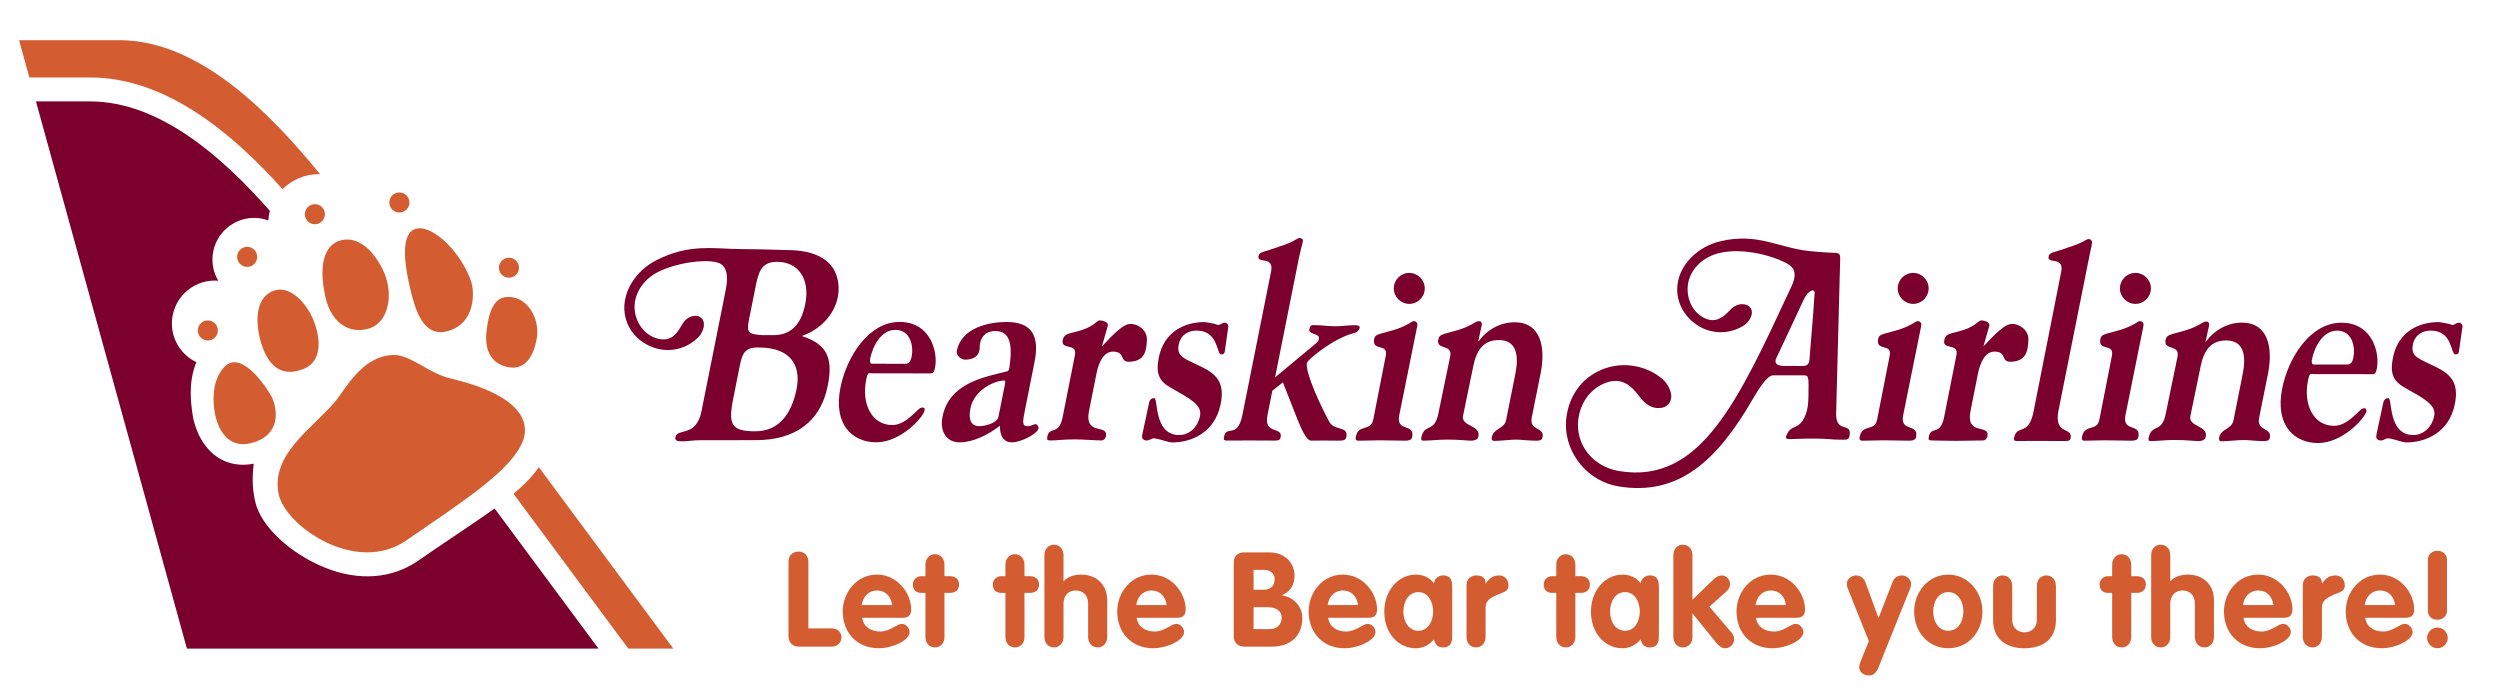 <?xml version="1.0" ?>
<svg xmlns="http://www.w3.org/2000/svg" viewBox="0 0 694 192" enable-background="new 0 0 694 192" xml:space="preserve">
	<path fill="#D35D31" d="M62.374,101.774c-4.307,4.361-3.034,11.998-2.456,14.153c0.854,3.276,3.596,9.476,11.123,6.666  c7.539-2.797,5.458-9.994,4.527-12.136C74.802,108.718,67.296,96.785,62.374,101.774"/>
	<path fill="#D35D31" d="M75.815,80.762c-5.221,2.061-4.94,9.313-3.232,14.748c1.724,5.43,5.06,9.458,11.58,6.951  c6.503-2.513,4.229-11.23,2.06-15.28C84.074,83.123,79.9,79.142,75.815,80.762"/>
	<path fill="#D35D31" d="M94.141,66.856c-4.085,1.369-5.749,6.822-3.838,15.454c1.921,8.614,7.979,10.505,12.709,8.679  c4.736-1.81,6.553-9.395,3.227-16.173C102.917,68.058,98.298,65.453,94.141,66.856"/>
	<path fill="#D35D31" d="M114.829,63.745c-3.844,1.963-2.263,11.019-0.886,16.658c1.36,5.638,3.595,13.709,10.771,11.391  c7.175-2.311,7.213-10.605,5.936-14.082C127.449,69.093,119.107,61.56,114.829,63.745"/>
	<path fill="#D35D31" d="M142.687,82.6c-5.275-1.173-6.899,3.277-7.616,9.237c-0.721,5.956,1.779,9.447,6.267,10.138  c4.487,0.7,6.795-3.09,7.659-7.97C149.867,89.109,147.141,83.589,142.687,82.6"/>
	<path fill="#D35D31" d="M112.775,150.038c15.242-10.528,29.675-19.636,32.511-27.998c1.663-4.897-0.535-12.365-20.457-17.05  c-5.705-1.341-10.941-6.523-15.49-6.451c-8.761,0.146-13.31,9.291-16.139,12.739c-5.947,7.269-18.155,14.694-15.854,25.836  C79.19,146.097,98.871,159.639,112.775,150.038"/>
	<path fill="#D35D31" d="M54.912,91.738c0-1.539,1.244-2.787,2.786-2.787c1.536,0,2.786,1.248,2.786,2.787s-1.25,2.789-2.786,2.789  C56.156,94.527,54.912,93.277,54.912,91.738"/>
	<path fill="#D35D31" d="M65.826,71.3c0-1.534,1.25-2.777,2.792-2.777c1.536,0,2.78,1.243,2.78,2.777c0,1.542-1.244,2.787-2.78,2.787  C67.076,74.087,65.826,72.842,65.826,71.3"/>
	<path fill="#D35D31" d="M84.625,59.467c0-1.545,1.244-2.789,2.78-2.789c1.553,0,2.792,1.244,2.792,2.789  c0,1.528-1.239,2.786-2.792,2.786C85.87,62.253,84.625,60.995,84.625,59.467"/>
	<path fill="#D35D31" d="M108.083,56.218c0-1.553,1.239-2.792,2.786-2.792c1.537,0,2.787,1.239,2.787,2.792  c0,1.53-1.25,2.784-2.787,2.784C109.323,59.002,108.083,57.748,108.083,56.218"/>
	<path fill="#D35D31" d="M138.502,74.324c0-1.537,1.244-2.793,2.786-2.793c1.536,0,2.791,1.256,2.791,2.793  c0,1.53-1.255,2.783-2.791,2.783C139.746,77.107,138.502,75.854,138.502,74.324"/>
	<path fill="#7B002B" d="M502.445,98.09c-0.203,2.211,0.039,3.508-2.092,3.508l-4.945-0.012c-1.184,0-3.265-0.208-2.252-2.296  c1.189-2.453,5.115-10.864,7.539-16.088c1.266-2.733,3.105-3.224,3.045-1.85C503.674,82.848,503.008,91.645,502.445,98.09   M509.704,115.001l1.134-43.254c0.017-0.758-0.071-1.518-1.218-1.548c-0.952-0.028-3.645-0.112-7.378-0.507  c-8.496-0.888-14.201-5.121-24.531-2.75c-6.272,1.442-11.377,6.343-12.038,12.078c-0.061,0.454-0.088,0.933-0.088,1.415  c0.044,4.353,2.577,8.089,6.085,10.139c0.083,0.061,0.17,0.117,0.253,0.168c1.746,0.952,3.717,1.5,5.831,1.483  c2.286-0.022,4.51-0.684,6.415-1.927c0.898-0.59,2.451-2.371,2.115-4.023c-0.188-0.937-0.897-1.583-1.949-1.771  c-2.175-0.397-3.519,0.977-4.604,2.094c-1.51,1.544-3.574,3.153-6.554,1.702c-2.956-1.438-4.674-4.511-4.708-7.922  c0-0.383,0.017-0.763,0.062-1.141c0.518-4.446,4.195-8.038,9.119-9.076c6.299-1.341,14.097,0.749,17.78,2.655  c1.607,0.83,4.063,1.981,1.916,6.603c-14.697,31.578-25.192,55.21-47.968,51.33c-6.701-1.14-11.338-6.474-11.338-12.734  c0-0.518,0.033-1.043,0.099-1.571c0.579-4.73,3.465-8.712,7.809-10.239c4.351-1.533,6.949,1.026,8.794,3.405  c1.333,1.719,2.979,3.853,6.052,3.654c1.493-0.107,2.583-0.887,2.99-2.154c0.721-2.237-1.129-4.952-2.29-5.911  c-2.451-2.04-5.419-3.319-8.591-3.708c-2.924-0.366-5.755,0.086-8.314,1.138c-0.127,0.052-0.259,0.101-0.375,0.182  c-5.204,2.289-8.651,7.128-9.399,13.16c-0.077,0.672-0.116,1.324-0.116,1.984c0,8.04,6.053,15.608,14.516,17.047  c16.933,2.879,27.648-7.473,37.308-24.142c3.111-5.365,4.647-6.674,5.76-6.674l8.116,0.006c1.718,0,1.739-0.075,1.625,5.849  c-0.072,2.044-0.138,3.415-0.793,5.085c-1.808,4.639-3.971,2.31-5.348,5.833c-0.418,1.063,0.518,0.915,1.696,0.915  c1.91,0,2.792-0.141,5.683-0.124c4.345,0,5.006,0.299,7.379,0.299c1.779,0,2.583,0.227,2.808-1.134  C514.098,117.019,509.72,120.387,509.704,115.001"/>
	<path fill="#7B002B" d="M214.646,93.04h-3.111c-3.761-0.309-4.35-0.608-3.612-4.334l1.762-8.81c0.854-4.328,1.574-7.211,6.046-7.211  c5.859,0.005,9.212,4.729,7.808,11.718C222.416,90.02,219.651,93.04,214.646,93.04 M221.16,107.853  c-1.47,7.365-5.11,11.884-11.563,11.877c-6.382-0.005-7.544-1.72-6.085-8.92l1.696-8.517c0.782-3.949,1.299-5.827,5.182-5.839  C221.193,96.424,222.075,103.293,221.16,107.853 M232.569,82.492c0.375-1.828,2.038-13.059-14.075-13.072  c-0.947,0-7.368-0.259-11.761-0.259c-8.558,0-15.182-1.715-24.609,3.12c-5.733,2.932-9.482,8.931-8.723,14.652  c0.061,0.469,0.154,0.936,0.281,1.399c1.096,4.207,4.466,7.202,8.371,8.345c0.099,0.035,0.192,0.057,0.291,0.09  c1.911,0.501,3.965,0.543,6.014,0.018c2.213-0.576,4.202-1.771,5.743-3.451c0.733-0.789,1.795-2.893,1.069-4.41  c-0.408-0.861-1.256-1.313-2.33-1.239c-2.191,0.141-3.166,1.81-3.948,3.163c-1.08,1.861-2.688,3.92-5.925,3.248  c-3.232-0.676-5.645-3.231-6.509-6.528c-0.104-0.372-0.177-0.745-0.226-1.119c-0.589-4.437,2.098-8.818,6.614-11.034  c4.857-2.391,12.351-3.536,16.123-2.589c1.823,0.457,3.635,1.969,2.478,7.753l-6.706,33.558c-1.471,7.364-6.729,4.648-7.225,7.161  c-0.205,1.056,0.412,1.212,1.927,1.212c1.388,0,3.156-0.308,4.747-0.303c3.282,0,5.837-0.025,15.65-0.025  c10.732,0.005,17.929-5.005,19.928-15.032c1.365-6.839,0.518-11.45-7.037-13.803l0.027-0.146  C227.785,91.446,231.623,87.278,232.569,82.492"/>
	<path fill="#7B002B" d="M251.155,100.991c1.123,0,1.629-0.525,1.927-2.06c0.567-2.885-0.369-7.356-4.516-7.361  c-3.953,0-6.299,4.477-6.993,7.96c-0.243,1.225,0.259,1.444,0.451,1.444L251.155,100.991z M242.267,103.641  c-1.189,0-1.338-0.534-1.834,1.894c-1.294,6.526,1.531,12.457,7.263,12.457c3.871,0,6.922-4.473,7.924-4.791  c0.639-0.198,1.211-0.058,1.041,0.775c-0.385,1.9-6.635,8.809-13.419,8.809c-6.509-0.017-12.004-4.793-9.934-15.2  c1.756-8.734,7.93-18.225,16.41-18.22c8.826,0.012,10.655,8.662,9.867,12.608c-0.336,1.673-0.732,1.673-1.129,1.673L242.267,103.641  z"/>
	<path fill="#7B002B" d="M278.637,108.365c0.408-2.048,0.667-2.729,0.083-2.729c-2.566,0-8.293,2.573-9.312,7.662  c-0.242,1.211-0.936,5.006,2.501,5.012c1.442,0,4.906-0.83,5.253-2.582L278.637,108.365z M284.568,113.613  c-0.76,3.791-0.876,4.702,0.836,4.702c0.788,0,1.57-0.583,2.032-0.583c0.468,0,1.036,0.765,0.804,1.379  c-0.556,1.45-4.922,3.689-7.296,3.689c-3.083,0-3.402-3.039-3.348-4.637c-3.282,2.582-7.577,4.637-11.195,4.637  c-3.624,0-5.595-2.974-4.757-7.145c1.861-9.352,11.625-10.997,18.05-12.602c0.181-0.042,0.413-0.38,0.496-0.914  c0.903-6.118,0.418-10.251-3.932-10.251c-2.489-0.005-4.278,1.621-4.295,4.532c-0.005,3.625-3.805,3.415-4.262,3.415  c-0.535,0-2.379-0.979-2.093-2.422c1.327-6.616,9.18-8.03,13.794-8.03c6.772,0.005,9.306,3.496,7.775,11.163L284.568,113.613z"/>
	<path fill="#7B002B" d="M302.311,114.075c-1.394,6.985,5.182,3.52,4.741,6.916c-0.061,0.452-0.523,1.28-1.25,1.28  c-1.575,0-5.27-0.297-7.439-0.297c-3.095-0.006-5.061,0.297-6.707,0.297c-0.859,0-1.047-0.151-0.963-0.754  c0.451-3.582,3.309-0.17,4.355-6l3.359-16.943c0.727-3.638-4.406-1.091-3.282-4.551c0.391-1.173,1.223-1.376,3.689-1.963  c4.857-1.185,5.65-3.128,6.442-3.128c0.788,0,2.484,0.454,2.291,1.443l-1.651,5.779c3.678-3.95,5.875-5.929,7.488-6.192  c2.115-0.345,5.115,1.538,4.995,4.297c-0.104,2.862-0.402,5.92-4.691,6.167c-3.133,0.193-1.041-2.733-4.665-2.824  c-3.612-0.09-4.576,5.772-4.691,6.367L302.311,114.075z"/>
	<path fill="#7B002B" d="M352.85,75.372c0.902-4.478-3.927-2.051-3.491-4.25c0.253-1.297,1.184-0.991,5.727-2.663  c2.401-0.732,3.761-1.42,4.609-1.938c1.073-0.671,1.233-0.49,1.789-0.192c0.578,0.333-0.088,1.23-0.946,5.48l-6.581,32.954  l11.046-9.188c1.25-0.979,1.068-1.362,1.123-1.661c0.275-1.369-2.95-0.991-2.653-2.509c0.274-1.377,0.82-1.136,1.739-1.136  c1.834,0,3.553,0.307,5.408,0.307c1.773,0,3.672-0.3,5.451-0.3c1.058,0,1.471,0.221,1.366,0.756c-0.221,1.138-1.536,1.443-2.099,1.6  c-5.286,1.434-12.373,7.199-12.544,8.114c-0.522,2.652,3.932,12.208,6.255,16.394c1.411,2.498,5.128,1.076,4.742,3.964  c-0.166,1.303-1.223,1.219-2.604,1.219c-1.123,0-2.253-0.029-3.437-0.029c-0.914,0-2.164,0.018-3.739,0.018  c-0.33,0-1.377,0.306-3.783-5.774l-4.107-10.399l-2.924,2.341l-1.36,6.839c-1.058,5.402,4.252,3.046,3.684,5.999  c-0.148,0.763-0.468,0.989-1.586,0.989c-1.315,0-5.329-0.033-7.307-0.033c-1.509,0-4.543,0.028-5.915,0.028  c-0.533,0-1.079,0.005-0.968-0.763c0.539-3.946,3.738,0.694,5.17-6.457L352.85,75.372z"/>
	<path fill="#7B002B" d="M402.578,98.915c0.722-3.647-4.118-1.5-3.271-4.84c0.298-1.194,1.234-1.277,3.685-1.971  c3.623-0.892,5.43-1.942,6.481-2.599c0.627-0.403,1.327-0.442,1.553-0.232c0.584,0.496,0.27,1.082,0.065,2.068l-0.716,3.356h0.132  c2.429-3.347,6.107-5.234,10-5.234c7.093,0.012,8.646,6.762,7.175,14.133l-2.467,12.296c-0.727,3.716,3.387,2.604,3.029,5.324  c-0.11,0.912-0.616,1.127-1.751,1.127c-2.104,0-4.146-0.292-5.518-0.306c-1.646,0-4.075,0.306-4.879,0.306  c-1.244,0-2.197,0.388-1.966-0.986c0.407-2.442,3.54-2.307,3.976-4.788l2.583-12.907c0.98-4.934,0.336-9.265-4.593-9.265  c-4.345,0-6.234,2.883-7.12,7.284l-2.813,13.635c-0.738,3.181,4.961,2.55,4.24,5.882c-0.139,0.677-0.678,1.134-2.275,1.134  c-0.716,0-3.022-0.299-6.381-0.299c-2.313-0.007-4.658,0.294-6.636,0.294c-0.666,0-0.65-0.457-0.563-0.84  c0.854-4.168,3.712-1.112,4.774-6.858L402.578,98.915z"/>
	<path fill="#7B002B" d="M572.181,75.491c0.897-4.477-3.938-2.051-3.491-4.257c0.253-1.285,1.179-0.975,5.738-2.649  c2.396-0.741,3.738-1.434,4.598-1.951c1.079-0.666,1.834,0.027,1.718,0.867c-0.127,0.848-0.017,0.17-0.595,2.894l-8.7,43.513  c-1.354,6.92,3.706,4.512,3.393,7.536c-0.066,0.771-0.458,0.986-1.575,0.986c-1.327,0-5.198-0.029-7.164-0.029  c-1.531,0-4.681,0.018-6.074,0.018c-0.518,0-1.096,0-0.952-0.763c0.766-4.064,4.02-0.286,5.44-7.426L572.181,75.491z"/>
	<path fill="#7B002B" d="M547.016,114.075c-1.403,6.985,5.192,3.52,4.735,6.916c-0.06,0.452-0.512,1.28-1.232,1.28  c-1.592,0-5.414,0.112-7.589,0.112c-3.089,0-4.934-0.112-6.585-0.112c-0.844,0-1.036-0.151-0.948-0.754  c0.452-3.582,3.304-0.17,4.345-6l3.365-16.943c0.727-3.638-4.406-1.091-3.266-4.551c0.38-1.173,1.223-1.376,3.673-1.963  c4.856-1.185,5.649-3.128,6.437-3.128c0.799,0,2.501,0.454,2.297,1.443l-1.646,5.779c3.685-3.95,5.87-5.929,7.489-6.192  c2.114-0.345,5.099,1.538,4.994,4.297c-0.104,2.862-0.419,5.92-4.691,6.167c-3.134,0.193-1.041-2.733-4.67-2.824  c-3.606-0.09-4.565,5.772-4.691,6.367L547.016,114.075z"/>
	<path fill="#7B002B" d="M651.393,101.198c1.112,0,1.635-0.508,1.916-2.04c0.577-2.889-0.358-7.371-4.51-7.371  c-3.942-0.01-6.295,4.472-6.993,7.968c-0.242,1.218,0.259,1.443,0.469,1.443H651.393z M642.504,103.855  c-1.183,0-1.344-0.532-1.827,1.889c-1.311,6.533,1.525,12.467,7.257,12.467c3.878,0.005,6.929-4.472,7.925-4.795  c0.644-0.191,1.194-0.062,1.04,0.78c-0.385,1.895-6.635,8.805-13.408,8.789c-6.52,0-12.02-4.779-9.945-15.19  c1.758-8.727,7.925-18.212,16.415-18.212c8.828,0.005,10.656,8.667,9.868,12.611c-0.346,1.677-0.737,1.677-1.139,1.677  L642.504,103.855z"/>
	<path fill="#7B002B" d="M604.477,99.021c0.726-3.646-4.103-1.495-3.275-4.835c0.313-1.194,1.255-1.278,3.694-1.972  c3.616-0.893,5.439-1.94,6.476-2.601c0.639-0.4,1.327-0.438,1.564-0.237c0.588,0.492,0.259,1.091,0.065,2.07l-0.728,3.356h0.138  c2.439-3.335,6.106-5.235,9.989-5.235c7.109,0,8.662,6.769,7.197,14.136l-2.467,12.299c-0.744,3.718,3.37,2.605,3.018,5.317  c-0.121,0.919-0.623,1.129-1.735,1.129c-2.104,0-4.156-0.294-5.539-0.294c-1.651,0-4.081,0.294-4.873,0.294  c-1.25,0-2.191,0.388-1.961-0.979c0.396-2.443,3.536-2.302,3.977-4.783l2.57-12.914c0.998-4.932,0.348-9.263-4.586-9.263  c-4.345-0.012-6.24,2.871-7.125,7.274l-2.809,13.633c-0.745,3.191,4.955,2.562,4.245,5.893c-0.155,0.678-0.694,1.14-2.275,1.14  c-0.715,0-3.027-0.306-6.382-0.312c-2.312,0-4.674,0.3-6.646,0.3c-0.666,0-0.644-0.457-0.562-0.839  c0.863-4.175,3.711-1.112,4.79-6.869L604.477,99.021z"/>
	<path fill="#7B002B" d="M339.992,97.621c-0.127,0.615-0.353,0.755-1.014,0.755c-1.311,0-0.66-6.607-6.833-6.607  c-2.175,0-4.383,1.139-4.928,3.862c-0.715,3.575,1.85,3.963,6.696,6.387c3.876,1.986,6.112,4.343,4.956,10.101  c-1.625,8.131-8.342,10.701-13.396,10.701c-1.124,0-3.051-0.795-4.565-1.07c-0.457-0.091-0.936-0.107-1.294,0.112  c-0.754,0.462-1.624,0.575-2.136,0.182c-0.402-0.311-0.567-0.462-0.353-1.525l1.861-8.711c0.275-1.06,0.782-1.283,1.448-1.283  c1.107,0-0.209,10.244,6.895,10.244c2.764,0,5.159-2.113,5.803-5.305c0.606-3.039-2.736-4.783-7.995-7.748  c-3.255-1.816-4.378-3.807-3.458-8.442c1.448-7.212,7.18-9.873,12.704-9.861c0.274,0,1.216,0.156,2.78,0.474  c0.523,0.102,0.898,0.57,1.663,0.135c1.674-1.167,2.213,0.242,2.153,0.672L339.992,97.621z"/>
	<path fill="#7B002B" d="M682.594,97.621c-0.116,0.615-0.343,0.755-1.004,0.755c-1.321,0-0.66-6.607-6.844-6.607  c-2.17,0-4.378,1.139-4.924,3.862c-0.709,3.575,1.84,3.963,6.691,6.387c3.882,1.986,6.106,4.343,4.966,10.101  c-1.623,8.131-8.336,10.701-13.402,10.701c-1.123,0-3.051-0.795-4.56-1.07c-0.467-0.091-0.947-0.107-1.311,0.112  c-0.754,0.462-1.607,0.575-2.125,0.182c-0.401-0.311-0.568-0.462-0.348-1.525l1.856-8.711c0.28-1.06,0.787-1.283,1.442-1.283  c1.129,0-0.203,10.244,6.9,10.244c2.758,0,5.164-2.113,5.804-5.305c0.604-3.039-2.727-4.783-7.997-7.748  c-3.254-1.816-4.371-3.807-3.457-8.442c1.453-7.212,7.181-9.873,12.709-9.861c0.271,0,1.217,0.156,2.764,0.474  c0.541,0.102,0.909,0.57,1.67,0.135c1.678-1.167,2.229,0.242,2.158,0.672L682.594,97.621z"/>
	<path fill="#7B002B" d="M384.688,98.762c0.722-3.646-3.898-1.068-3.21-4.691c0.237-1.22,1.251-1.285,3.685-1.975  c3.893-0.966,5.699-2.098,6.707-2.734c0.495-0.328,0.886-0.294,1.261,0.028c0.518,0.452,0.33,0.862,0.215,1.527l-4.912,24.343  c-0.964,4.848,4.322,2.06,3.596,6.079c-0.226,1.217-2.104,0.984-2.902,0.984c-2.103,0-4.08-0.096-6.188-0.096  c-1.575,0-3.282,0.096-4.935,0.096c-1.111,0-1.878,0.228-1.635-1.064c0.737-3.733,4.146-1.303,4.851-4.793L384.688,98.762z"/>
	<path fill="#7B002B" d="M386.918,80.056c0-2.365,1.928-4.297,4.296-4.297c2.373,0,4.301,1.932,4.301,4.297  c0,2.374-1.928,4.301-4.301,4.301C388.846,84.356,386.918,82.43,386.918,80.056"/>
	<path fill="#7B002B" d="M524.571,98.762c0.727-3.646-3.889-1.068-3.199-4.691c0.226-1.22,1.244-1.285,3.678-1.975  c3.883-0.966,5.699-2.098,6.702-2.734c0.501-0.328,0.897-0.294,1.267,0.028c0.517,0.452,0.336,0.862,0.215,1.527l-4.912,24.343  c-0.975,4.848,4.328,2.06,3.59,6.079c-0.22,1.217-2.098,0.984-2.896,0.984c-2.104,0-4.074-0.096-6.188-0.096  c-1.575,0-3.288,0.096-4.935,0.096c-1.112,0-1.883,0.228-1.636-1.064c0.733-3.733,4.146-1.303,4.841-4.793L524.571,98.762z"/>
	<path fill="#7B002B" d="M526.807,80.056c0-2.365,1.922-4.297,4.296-4.297c2.372,0,4.288,1.932,4.288,4.297  c0,2.374-1.916,4.301-4.288,4.301C528.729,84.356,526.807,82.43,526.807,80.056"/>
	<path fill="#7B002B" d="M586.271,98.762c0.722-3.646-3.893-1.068-3.204-4.691c0.226-1.22,1.239-1.285,3.678-1.975  c3.888-0.966,5.705-2.098,6.708-2.734c0.495-0.328,0.896-0.294,1.267,0.028c0.511,0.452,0.329,0.862,0.213,1.527l-4.905,24.343  c-0.975,4.848,4.322,2.06,3.585,6.079c-0.22,1.217-2.103,0.984-2.896,0.984c-2.115,0-4.086-0.096-6.196-0.096  c-1.575,0-3.275,0.096-4.934,0.096c-1.112,0-1.878,0.228-1.624-1.064c0.721-3.733,4.146-1.303,4.834-4.793L586.271,98.762z"/>
	<path fill="#7B002B" d="M588.497,80.056c0-2.365,1.927-4.297,4.301-4.297c2.379,0,4.294,1.932,4.294,4.297  c0,2.374-1.915,4.301-4.294,4.301C590.424,84.356,588.497,82.43,588.497,80.056"/>
	<path fill="#D35D31" d="M218.886,155.983c0-1.835,1.184-2.861,2.758-2.861c1.592,0,2.759,1.026,2.759,2.861v18.454h6.542  c1.872,0,2.687,1.399,2.643,2.649c-0.072,1.215-1.024,2.421-2.643,2.421h-9.185c-1.806,0-2.875-1.175-2.875-3.019V155.983z"/>
	<path fill="#D35D31" d="M247.658,167.965c-0.297-2.32-1.768-4.042-4.223-4.042c-2.357,0-3.932,1.804-4.197,4.042H247.658z   M239.354,171.494c0.364,2.614,2.538,3.818,4.988,3.818c2.726,0,4.604-2.125,6.002-2.125c1.134,0,2.164,1.141,2.164,2.271  c0,2.283-4.702,4.494-8.634,4.494c-5.958,0-9.928-4.336-9.928-10.188c0-5.362,3.904-10.253,9.488-10.253  c5.726,0,9.509,5.218,9.509,9.631c0,1.58-0.688,2.351-2.308,2.351H239.354z"/>
	<path fill="#D35D31" d="M256.903,164.586h-1.178c-1.432,0-2.313-0.885-2.313-2.312c0-1.327,0.986-2.318,2.313-2.318h1.178v-3.158  c0-1.766,1.096-2.948,2.643-2.948c1.542,0,2.638,1.183,2.638,2.948v3.158h1.509c1.371,0,2.539,0.625,2.539,2.318  c0,1.646-1.167,2.312-2.539,2.312h-1.509v12.207c0,1.759-1.095,2.932-2.638,2.932c-1.547,0-2.643-1.173-2.643-2.932V164.586z"/>
	<path fill="#D35D31" d="M279.106,164.586h-1.179c-1.437,0-2.324-0.885-2.324-2.312c0-1.327,0.997-2.318,2.324-2.318h1.179v-3.158  c0-1.766,1.095-2.948,2.637-2.948c1.553,0,2.655,1.183,2.655,2.948v3.158h1.498c1.36,0,2.538,0.625,2.538,2.318  c0,1.646-1.178,2.312-2.538,2.312h-1.498v12.207c0,1.759-1.102,2.932-2.655,2.932c-1.542,0-2.637-1.173-2.637-2.932V164.586z"/>
	<path fill="#D35D31" d="M289.932,154.152c0-1.774,1.101-2.943,2.644-2.943c1.547,0,2.653,1.169,2.653,2.943v7.193h0.072  c1.106-1.349,3.166-1.833,4.812-1.833c4.152,0,7.247,2.651,7.247,7.128v10.154c0,1.754-1.095,2.926-2.648,2.926  c-1.542,0-2.648-1.172-2.648-2.926v-9.224c0-2.47-1.542-3.648-3.452-3.648c-2.17,0-3.382,1.584-3.382,3.648v9.224  c0,1.754-1.106,2.926-2.653,2.926c-1.542,0-2.644-1.172-2.644-2.926V154.152z"/>
	<path fill="#D35D31" d="M323.852,167.965c-0.292-2.32-1.767-4.042-4.224-4.042c-2.357,0-3.937,1.804-4.19,4.042H323.852z   M315.542,171.494c0.364,2.614,2.539,3.818,5,3.818c2.721,0,4.598-2.125,5.992-2.125c1.14,0,2.175,1.141,2.175,2.271  c0,2.283-4.713,4.494-8.645,4.494c-5.953,0-9.923-4.336-9.923-10.188c0-5.362,3.898-10.253,9.487-10.253  c5.727,0,9.516,5.218,9.516,9.631c0,1.58-0.699,2.351-2.318,2.351H315.542z"/>
	<path fill="#D35D31" d="M347.992,174.652h4.34c1.987,0,3.458-1.13,3.458-3.19c0-1.736-1.322-2.902-3.894-2.902h-3.904V174.652z   M347.992,163.703h2.869c1.807,0,2.979-1.07,2.979-2.905c0-1.729-1.36-2.608-2.979-2.608h-2.869V163.703z M342.486,156.096  c0-1.762,1.211-2.757,2.897-2.757h7.06c3.82,0,6.91,2.572,6.91,6.468c0,2.572-1.063,4.305-3.409,5.408v0.068  c3.117,0.438,5.585,3.056,5.585,6.253c0,5.176-3.453,7.974-8.53,7.974h-7.565c-1.702,0-2.947-1.07-2.947-2.798V156.096z"/>
	<path fill="#D35D31" d="M376.984,167.965c-0.286-2.32-1.768-4.042-4.224-4.042c-2.356,0-3.932,1.804-4.19,4.042H376.984z   M368.681,171.494c0.363,2.614,2.527,3.818,5,3.818c2.715,0,4.587-2.125,5.979-2.125c1.146,0,2.17,1.141,2.17,2.271  c0,2.283-4.697,4.494-8.629,4.494c-5.958,0-9.923-4.336-9.923-10.188c0-5.362,3.894-10.253,9.482-10.253  c5.732,0,9.516,5.218,9.516,9.631c0,1.58-0.694,2.351-2.313,2.351H368.681z"/>
	<path fill="#D35D31" d="M393.763,175.102c2.759,0,4.081-2.798,4.081-5.336c0-2.53-1.283-5.396-4.081-5.396  c-2.901,0-4.185,2.866-4.185,5.396C389.578,172.304,390.899,175.102,393.763,175.102 M403.136,176.273c0,1.357,0,3.451-2.533,3.451  c-1.548,0-2.176-0.84-2.539-2.238c-1.359,1.618-3.007,2.463-5.033,2.463c-4.962,0-8.755-4.223-8.755-10.184  c0-5.801,3.904-10.249,8.755-10.249c1.944,0,3.854,0.768,5.033,2.424c0.143-1.285,1.25-2.204,2.539-2.204  c2.533,0,2.533,2.092,2.533,3.454V176.273z"/>
	<path fill="#D35D31" d="M407.105,162.379c0-1.766,1.388-2.643,2.721-2.643c1.393,0,2.571,0.511,2.571,2.204h0.071  c0.997-1.472,2.06-2.204,3.712-2.204c1.288,0,2.577,0.919,2.577,2.824c0,1.731-1.586,1.845-3.161,2.582  c-1.586,0.728-3.199,1.433-3.199,3.524v8.126c0,1.759-1.102,2.932-2.648,2.932c-1.543,0-2.644-1.173-2.644-2.932V162.379z"/>
	<path fill="#D35D31" d="M432.022,164.586h-1.168c-1.448,0-2.323-0.885-2.323-2.312c0-1.327,0.985-2.318,2.323-2.318h1.168v-3.158  c0-1.766,1.102-2.948,2.644-2.948c1.541,0,2.654,1.183,2.654,2.948v3.158h1.497c1.36,0,2.544,0.625,2.544,2.318  c0,1.646-1.184,2.312-2.544,2.312h-1.497v12.207c0,1.759-1.113,2.932-2.654,2.932c-1.542,0-2.644-1.173-2.644-2.932V164.586z"/>
	<path fill="#D35D31" d="M451.142,175.102c2.753,0,4.069-2.798,4.069-5.336c0-2.53-1.277-5.396-4.069-5.396  c-2.907,0-4.191,2.866-4.191,5.396C446.95,172.304,448.267,175.102,451.142,175.102 M460.508,176.273c0,1.357,0,3.451-2.533,3.451  c-1.548,0-2.175-0.84-2.533-2.238c-1.365,1.618-3.022,2.463-5.044,2.463c-4.962,0-8.75-4.223-8.75-10.184  c0-5.801,3.899-10.249,8.75-10.249c1.955,0,3.861,0.768,5.044,2.424c0.139-1.285,1.244-2.204,2.533-2.204  c2.533,0,2.533,2.092,2.533,3.454V176.273z"/>
	<path fill="#D35D31" d="M464.522,154.152c0-1.774,1.106-2.943,2.648-2.943s2.648,1.169,2.648,2.943V166.5l5.81-5.621  c0.832-0.813,1.686-1.141,2.373-1.141c1.327,0,2.252,1.214,2.252,2.392c0,0.767-0.259,1.387-1.035,2.09l-4.696,4.191l6.205,7.274  c0.485,0.553,0.666,1.178,0.666,1.759c0,1.399-1.105,2.509-2.505,2.509c-0.953,0-1.685-0.592-2.533-1.616l-6.464-7.979h-0.072v6.438  c0,1.754-1.106,2.926-2.648,2.926s-2.648-1.172-2.648-2.926V154.152z"/>
	<path fill="#D35D31" d="M495.771,167.965c-0.286-2.32-1.756-4.042-4.223-4.042c-2.347,0-3.938,1.804-4.191,4.042H495.771z   M487.468,171.494c0.375,2.614,2.538,3.818,5.006,3.818c2.714,0,4.593-2.125,5.985-2.125c1.14,0,2.17,1.141,2.17,2.271  c0,2.283-4.697,4.494-8.635,4.494c-5.958,0-9.934-4.336-9.934-10.188c0-5.362,3.898-10.253,9.488-10.253  c5.731,0,9.52,5.218,9.52,9.631c0,1.58-0.693,2.351-2.317,2.351H487.468z"/>
	<path fill="#D35D31" d="M512.947,163.37c-0.16-0.4-0.265-0.81-0.265-1.357c0-1.324,1.394-2.276,2.499-2.276  c1.284,0,2.209,0.699,2.649,1.876l3.645,9.958l3.883-9.958c0.452-1.177,1.366-1.876,2.648-1.876c1.107,0,2.501,0.952,2.501,2.276  c0,0.548-0.072,0.957-0.254,1.357l-8.85,22.06c-0.451,1.107-1.255,2.092-2.511,2.092c-1.806,0-2.758-1.14-2.758-2.282  c0-0.511,0.153-1.066,0.33-1.538l2.323-5.73L512.947,163.37z"/>
	<path fill="#D35D31" d="M536.658,169.766c0,2.538,1.315,5.33,4.19,5.33c2.868,0,4.19-2.792,4.19-5.33c0-2.53-1.288-5.395-4.19-5.395  S536.658,167.235,536.658,169.766 M550.325,169.766c0,5.516-3.777,10.184-9.477,10.184c-5.693,0-9.482-4.668-9.482-10.184  c0-5.36,3.898-10.249,9.482-10.249C546.432,159.517,550.325,164.405,550.325,169.766"/>
	<path fill="#D35D31" d="M553.288,162.671c0-1.752,1.111-2.938,2.654-2.938c1.536,0,2.648,1.187,2.648,2.938v9.452  c0,2.205,1.652,3.422,3.425,3.422c1.757,0,3.414-1.217,3.414-3.422v-9.452c0-1.752,1.096-2.938,2.638-2.938  c1.553,0,2.654,1.187,2.654,2.938v9.56c0,4.707-3.122,7.726-8.706,7.726c-5.6,0-8.728-3.019-8.728-7.726V162.671z"/>
	<path fill="#D35D31" d="M586.338,164.586h-1.173c-1.432,0-2.318-0.885-2.318-2.312c0-1.327,0.997-2.318,2.318-2.318h1.173v-3.158  c0-1.766,1.107-2.948,2.648-2.948c1.542,0,2.648,1.183,2.648,2.948v3.158h1.504c1.359,0,2.544,0.625,2.544,2.318  c0,1.646-1.185,2.312-2.544,2.312h-1.504v12.207c0,1.759-1.106,2.932-2.648,2.932c-1.541,0-2.648-1.173-2.648-2.932V164.586z"/>
	<path fill="#D35D31" d="M597.169,154.152c0-1.774,1.103-2.943,2.645-2.943c1.547,0,2.652,1.169,2.652,2.943v7.193h0.067  c1.112-1.349,3.16-1.833,4.818-1.833c4.157,0,7.24,2.651,7.24,7.128v10.154c0,1.754-1.096,2.926-2.643,2.926  s-2.649-1.172-2.649-2.926v-9.224c0-2.47-1.542-3.648-3.452-3.648c-2.169,0-3.382,1.584-3.382,3.648v9.224  c0,1.754-1.105,2.926-2.652,2.926c-1.542,0-2.645-1.172-2.645-2.926V154.152z"/>
	<path fill="#D35D31" d="M631.096,167.965c-0.304-2.32-1.773-4.042-4.23-4.042c-2.35,0-3.942,1.804-4.201,4.042H631.096z   M622.792,171.494c0.362,2.614,2.526,3.818,4.987,3.818c2.722,0,4.605-2.125,6.003-2.125c1.129,0,2.158,1.141,2.158,2.271  c0,2.283-4.702,4.494-8.633,4.494c-5.959,0-9.936-4.336-9.936-10.188c0-5.362,3.911-10.253,9.493-10.253  c5.739,0,9.516,5.218,9.516,9.631c0,1.58-0.693,2.351-2.323,2.351H622.792z"/>
	<path fill="#D35D31" d="M639.268,162.379c0-1.766,1.397-2.643,2.72-2.643c1.404,0,2.582,0.511,2.582,2.204h0.067  c0.984-1.472,2.053-2.204,3.711-2.204c1.283,0,2.564,0.919,2.564,2.824c0,1.731-1.573,1.845-3.159,2.582  c-1.569,0.728-3.184,1.433-3.184,3.524v8.126c0,1.759-1.112,2.932-2.659,2.932c-1.536,0-2.643-1.173-2.643-2.932V162.379z"/>
	<path fill="#D35D31" d="M664.883,167.965c-0.292-2.32-1.762-4.042-4.229-4.042c-2.352,0-3.931,1.804-4.191,4.042H664.883z   M656.574,171.494c0.374,2.614,2.533,3.818,4.994,3.818c2.731,0,4.604-2.125,6.003-2.125c1.134,0,2.169,1.141,2.169,2.271  c0,2.283-4.708,4.494-8.646,4.494c-5.952,0-9.922-4.336-9.922-10.188c0-5.362,3.893-10.253,9.481-10.253  c5.737,0,9.521,5.218,9.521,9.631c0,1.58-0.698,2.351-2.318,2.351H656.574z"/>
	<path fill="#D35D31" d="M673.985,155.398c0-1.549,1.146-2.508,2.649-2.508c1.47,0,2.649,0.998,2.649,2.508v14.152  c0,1.5-1.18,2.494-2.649,2.494c-1.504,0-2.649-0.955-2.649-2.494V155.398z M673.765,177.087c0-1.586,1.296-2.878,2.87-2.878  c1.58,0,2.869,1.292,2.869,2.878c0,1.577-1.289,2.862-2.869,2.862C675.061,179.949,673.765,178.664,673.765,177.087"/>
	<path fill="#7B002B" d="M137.301,141.15c-4.802,3.466-10.402,7.088-16.404,11.192l-4.823,3.321  c-7.263,5.008-16.432,5.702-25.809,1.94c-9.504-3.818-17.935-11.426-19.45-18.491c-0.941-4.375-0.705-7.025-0.396-10.386  c-3.915,0.761-6.904-0.096-8.843-1.101c-3.695-1.917-6.47-5.752-7.775-10.769c-0.166-0.607-0.859-4.245-0.859-7.827  c0-2.605,0.386-5.617,1.569-8.492c-4.003-1.909-6.794-5.993-6.794-10.743c0-6.563,5.346-11.912,11.921-11.912  c0.319,0,0.639,0.026,0.964,0.056c-1.03-1.73-1.63-3.731-1.63-5.882c0-6.382,5.192-11.575,11.57-11.575  c1.393,0,2.72,0.259,3.942,0.716c0.055-0.914,0.204-1.804,0.43-2.662C62.021,43.878,44.477,28.151,25,28.151H9.978l41.911,151.901  l114.255,0.005C156.492,167.042,146.634,153.747,137.301,141.15"/>
	<path fill="#D35D31" d="M78.441,52.512c2.566-2.558,6.124-4.171,10.104-4.171c0.11,0,0.215,0.027,0.32,0.027  C75.727,32.264,55.738,11.152,33.178,11.152c0,0-17.869,0.011-27.88,0.011l2.847,10.342h16.85  C46.316,21.505,64.802,37.333,78.441,52.512"/>
	<path fill="#D35D31" d="M149.569,129.674c-1.69,2.531-4.092,4.962-7.016,7.401l31.867,42.98h12.5  C174.833,163.762,161.855,146.244,149.569,129.674"/>
</svg>